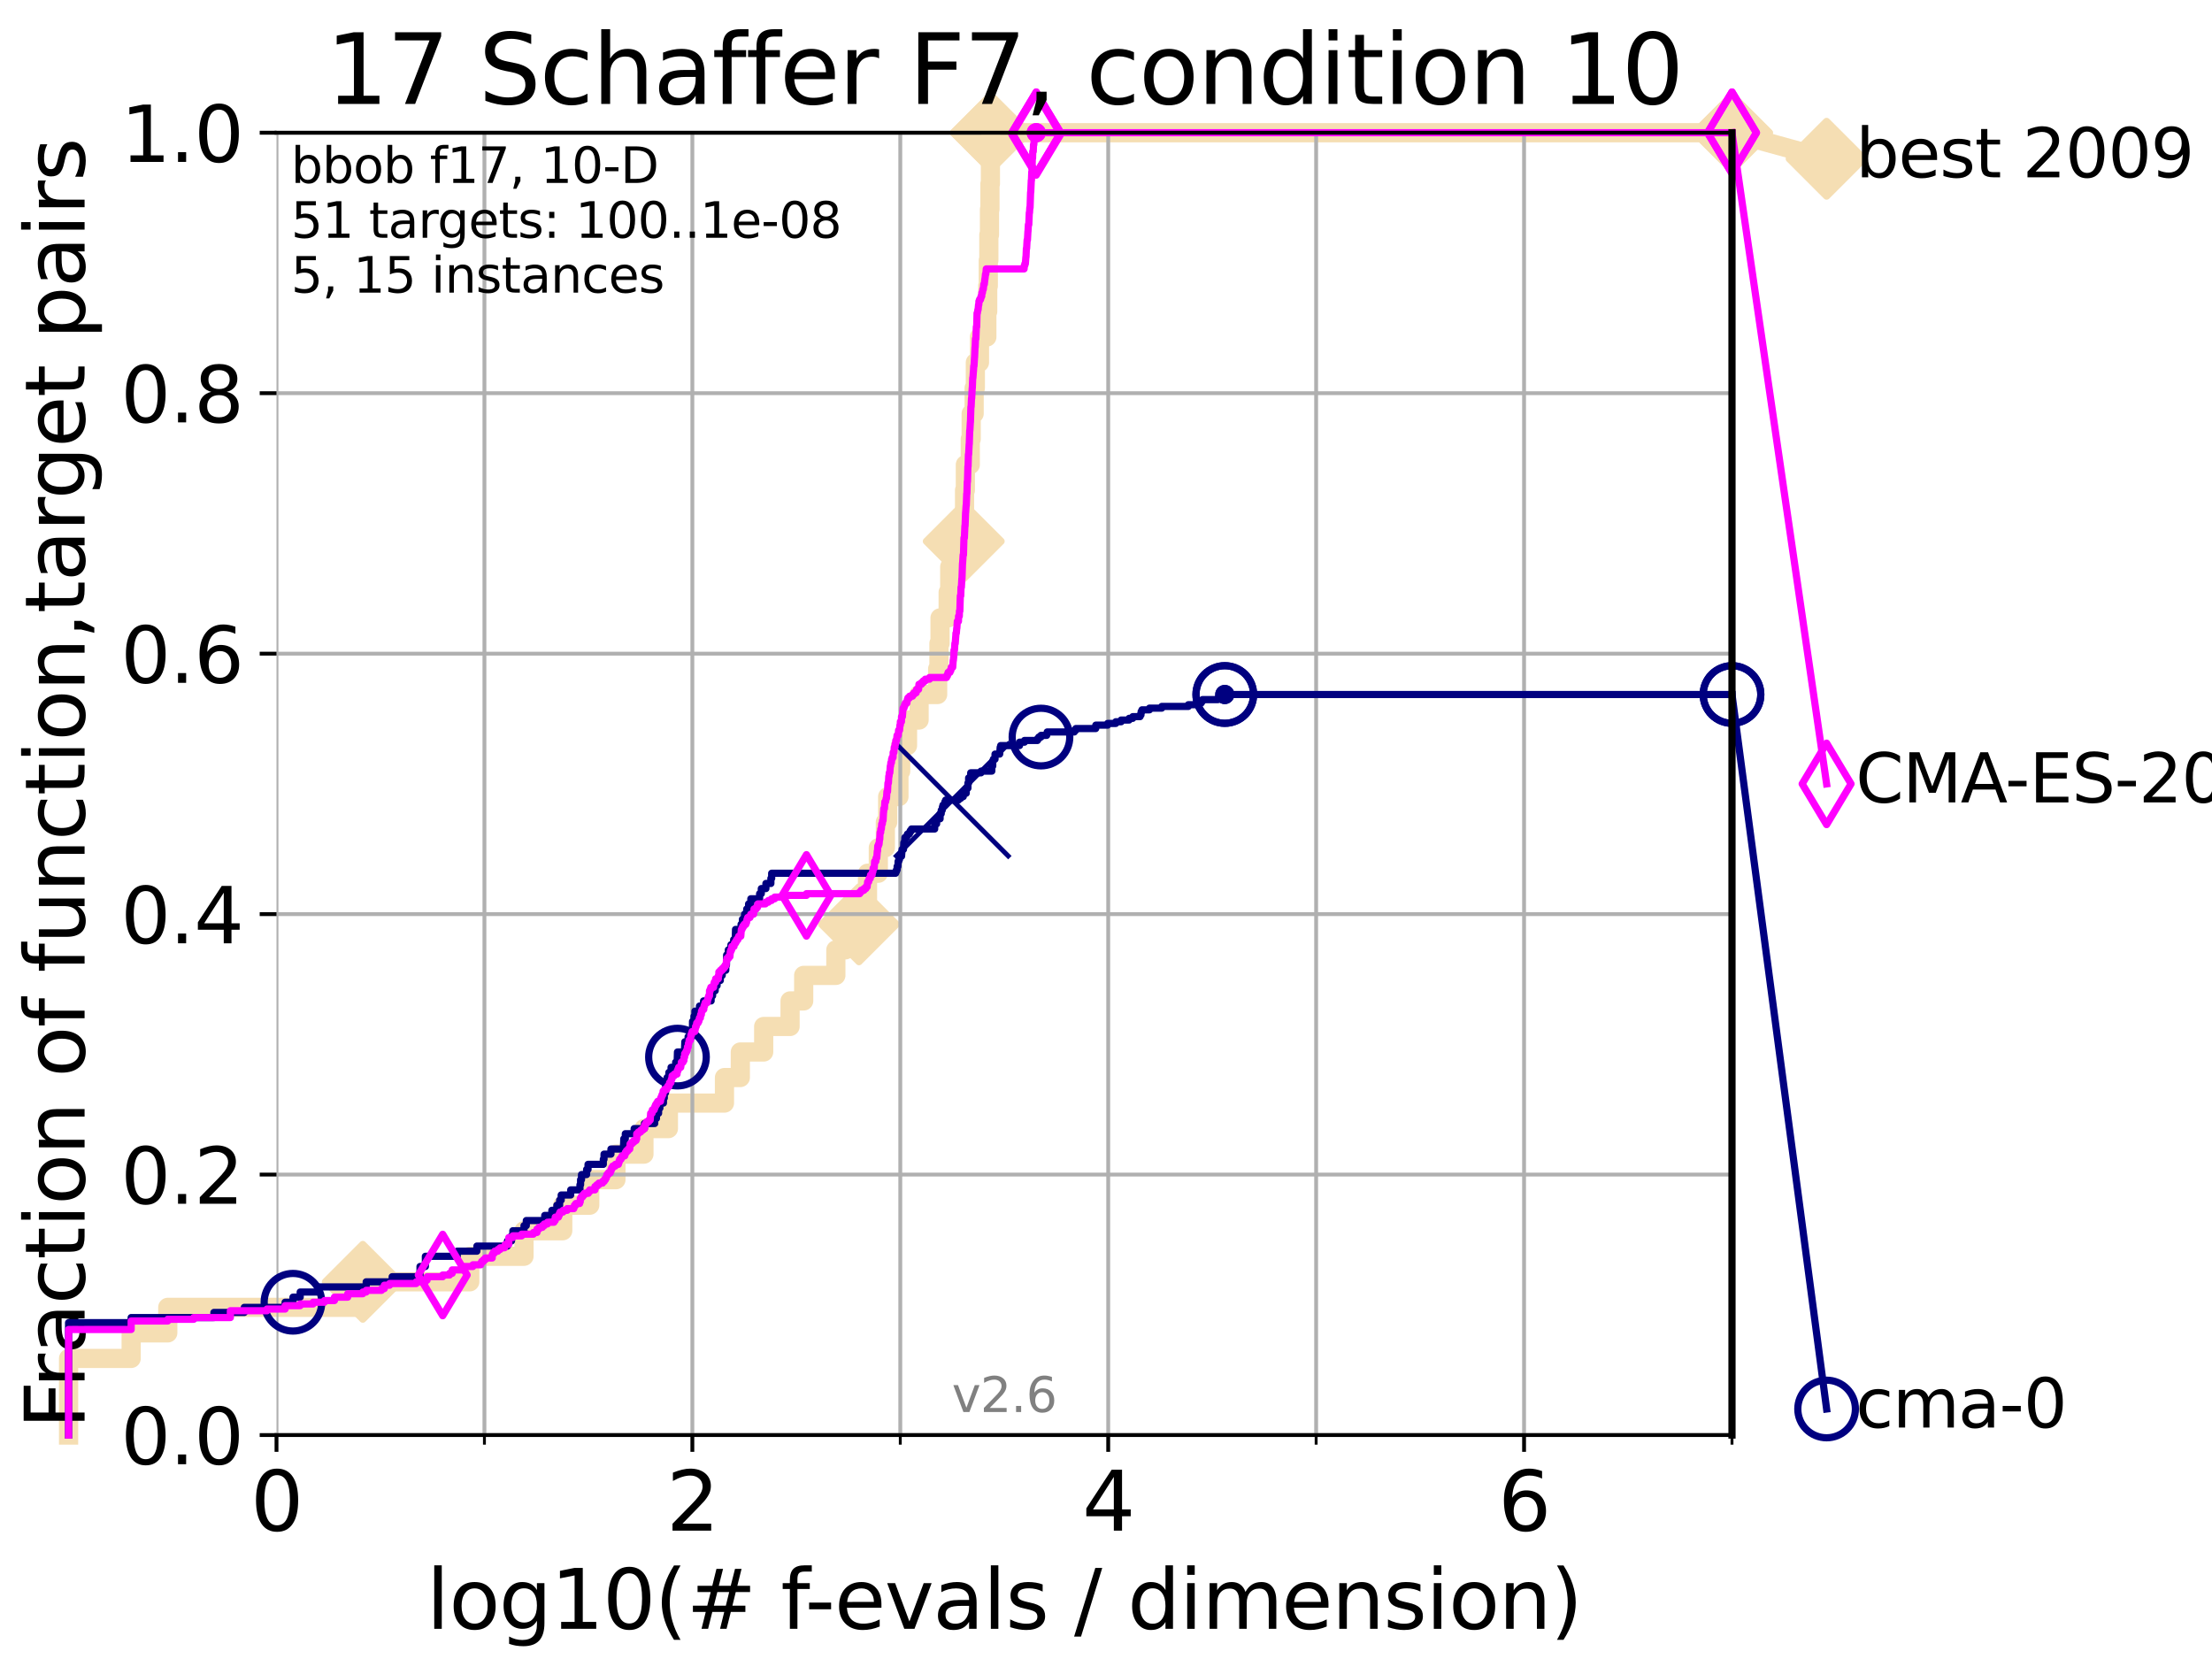 <?xml version="1.0" encoding="utf-8" standalone="no"?>
<!DOCTYPE svg PUBLIC "-//W3C//DTD SVG 1.1//EN"
  "http://www.w3.org/Graphics/SVG/1.1/DTD/svg11.dtd">
<svg xmlns:xlink="http://www.w3.org/1999/xlink" width="460.8pt" height="345.6pt" viewBox="0 0 460.8 345.6" xmlns="http://www.w3.org/2000/svg" version="1.1">
 <defs>
  <style type="text/css">*{stroke-linejoin: round; stroke-linecap: butt}</style>
 </defs>
 <g id="figure_1">
  <g id="patch_1">
   <path d="M 0 345.6 
L 460.8 345.6 
L 460.8 0 
L 0 0 
z
" style="fill: #ffffff"/>
  </g>
  <g id="axes_1">
   <g id="patch_2">
    <path d="M 57.6 298.944 
L 360.806 298.944 
L 360.806 27.648 
L 57.6 27.648 
z
" style="fill: #ffffff"/>
   </g>
   <g id="line2d_1">
    <path d="M 14.285 298.944 
L 14.285 282.985 
L 27.324 282.985 
L 27.324 277.666 
L 34.951 277.666 
L 34.951 272.346 
L 75.575 272.346 
L 75.575 267.027 
L 97.858 267.027 
L 97.858 261.707 
L 109.159 261.707 
L 109.159 256.388 
L 117.227 256.388 
L 117.227 251.068 
L 122.855 251.068 
L 122.855 245.749 
L 128.31 245.749 
L 128.31 240.429 
L 134.145 240.429 
L 134.145 235.11 
L 139.24 235.11 
L 139.24 229.79 
L 150.919 229.79 
L 150.919 224.471 
L 154.223 224.471 
L 154.223 219.151 
L 159.088 219.151 
L 159.088 213.832 
L 164.587 213.832 
L 164.587 208.512 
L 167.422 208.512 
L 167.422 203.192 
L 174.123 203.192 
L 174.123 197.873 
L 176.103 197.873 
L 176.103 192.553 
L 178.94 192.553 
L 178.94 187.234 
L 180.72 187.234 
L 180.72 181.914 
L 182.973 181.914 
L 182.973 176.595 
L 184.435 176.595 
L 184.435 171.275 
L 184.919 171.275 
L 184.919 165.956 
L 187.263 165.956 
L 187.263 160.636 
L 187.632 160.636 
L 187.632 155.317 
L 189.054 155.317 
L 189.054 149.997 
L 191.464 149.997 
L 191.464 144.678 
L 195.33 144.678 
L 195.33 139.358 
L 195.601 139.358 
L 195.601 134.039 
L 195.825 134.039 
L 195.825 128.719 
L 197.519 128.719 
L 197.519 123.4 
L 197.848 123.4 
L 197.848 118.08 
L 198.79 118.08 
L 198.79 112.76 
L 200.763 112.76 
L 200.763 107.441 
L 200.935 107.441 
L 200.935 102.121 
L 201.103 102.121 
L 201.103 96.802 
L 202.125 96.802 
L 202.125 91.482 
L 202.313 91.482 
L 202.313 86.163 
L 202.931 86.163 
L 202.931 80.843 
L 203.181 80.843 
L 203.181 75.524 
L 204.04 75.524 
L 204.04 70.204 
L 205.579 70.204 
L 205.579 64.885 
L 205.758 64.885 
L 205.758 59.565 
L 205.881 59.565 
L 205.881 54.246 
L 205.995 54.246 
L 205.995 48.926 
L 206.125 48.926 
L 206.125 43.607 
L 206.223 43.607 
L 206.223 38.287 
L 206.321 38.287 
L 206.321 32.968 
L 206.389 32.968 
L 206.389 27.648 
L 360.806 27.648 
" style="fill: none; stroke: #f5deb3; stroke-width: 4; stroke-linecap: square"/>
   </g>
   <g id="line2d_2">
    <defs>
     <path id="m5bab01b458" d="M -0 7.778 
L 7.778 0 
L 0 -7.778 
L -7.778 -0 
z
" style="stroke: #f5deb3; stroke-width: 1.5; stroke-linejoin: miter"/>
    </defs>
    <g>
     <use xlink:href="#m5bab01b458" x="75.575" y="267.027" style="fill: #f5deb3; stroke: #f5deb3; stroke-width: 1.5; stroke-linejoin: miter"/>
     <use xlink:href="#m5bab01b458" x="178.94" y="192.553" style="fill: #f5deb3; stroke: #f5deb3; stroke-width: 1.5; stroke-linejoin: miter"/>
     <use xlink:href="#m5bab01b458" x="200.763" y="112.76" style="fill: #f5deb3; stroke: #f5deb3; stroke-width: 1.5; stroke-linejoin: miter"/>
     <use xlink:href="#m5bab01b458" x="206.389" y="27.648" style="fill: #f5deb3; stroke: #f5deb3; stroke-width: 1.5; stroke-linejoin: miter"/>
     <use xlink:href="#m5bab01b458" x="206.389" y="27.648" style="fill: #f5deb3; stroke: #f5deb3; stroke-width: 1.5; stroke-linejoin: miter"/>
     <use xlink:href="#m5bab01b458" x="360.806" y="27.648" style="fill: #f5deb3; stroke: #f5deb3; stroke-width: 1.5; stroke-linejoin: miter"/>
    </g>
   </g>
   <g id="line2d_3">
    <path style="fill: none; stroke: #f5deb3; stroke-width: 4; stroke-linecap: square"/>
    <g/>
   </g>
   <g id="line2d_4">
    <path d="M 360.806 27.648 
L 380.515 33.074 
" style="fill: none; stroke: #f5deb3; stroke-width: 4; stroke-linecap: square"/>
    <g>
     <use xlink:href="#m5bab01b458" x="360.806" y="27.648" style="fill: #f5deb3; stroke: #f5deb3; stroke-width: 1.5; stroke-linejoin: miter"/>
     <use xlink:href="#m5bab01b458" x="380.515" y="33.074" style="fill: #f5deb3; stroke: #f5deb3; stroke-width: 1.5; stroke-linejoin: miter"/>
    </g>
   </g>
   <g id="matplotlib.axis_1">
    <g id="xtick_1">
     <g id="line2d_5">
      <path d="M 57.6 298.944 
L 57.6 27.648 
" clip-path="url(#pf39312894e)" style="fill: none; stroke: #b0b0b0; stroke-width: 0.8; stroke-linecap: square"/>
     </g>
     <g id="line2d_6">
      <defs>
       <path id="m344d2cae2d" d="M 0 0 
L 0 3.5 
" style="stroke: #000000; stroke-width: 0.8"/>
      </defs>
      <g>
       <use xlink:href="#m344d2cae2d" x="57.6" y="298.944" style="stroke: #000000; stroke-width: 0.8"/>
      </g>
     </g>
     <g id="text_1">
      <!-- 0 -->
      <g transform="translate(52.192 318.861)scale(0.17 -0.17)">
       <defs>
        <path id="DejaVuSans-30" d="M 2034 4250 
Q 1547 4250 1301 3770 
Q 1056 3291 1056 2328 
Q 1056 1369 1301 889 
Q 1547 409 2034 409 
Q 2525 409 2770 889 
Q 3016 1369 3016 2328 
Q 3016 3291 2770 3770 
Q 2525 4250 2034 4250 
z
M 2034 4750 
Q 2819 4750 3233 4129 
Q 3647 3509 3647 2328 
Q 3647 1150 3233 529 
Q 2819 -91 2034 -91 
Q 1250 -91 836 529 
Q 422 1150 422 2328 
Q 422 3509 836 4129 
Q 1250 4750 2034 4750 
z
" transform="scale(0.016)"/>
       </defs>
       <use xlink:href="#DejaVuSans-30"/>
      </g>
     </g>
    </g>
    <g id="xtick_2">
     <g id="line2d_7">
      <path d="M 144.23 298.944 
L 144.23 27.648 
" clip-path="url(#pf39312894e)" style="fill: none; stroke: #b0b0b0; stroke-width: 0.8; stroke-linecap: square"/>
     </g>
     <g id="line2d_8">
      <g>
       <use xlink:href="#m344d2cae2d" x="144.23" y="298.944" style="stroke: #000000; stroke-width: 0.8"/>
      </g>
     </g>
     <g id="text_2">
      <!-- 2 -->
      <g transform="translate(138.822 318.861)scale(0.17 -0.17)">
       <defs>
        <path id="DejaVuSans-32" d="M 1228 531 
L 3431 531 
L 3431 0 
L 469 0 
L 469 531 
Q 828 903 1448 1529 
Q 2069 2156 2228 2338 
Q 2531 2678 2651 2914 
Q 2772 3150 2772 3378 
Q 2772 3750 2511 3984 
Q 2250 4219 1831 4219 
Q 1534 4219 1204 4116 
Q 875 4013 500 3803 
L 500 4441 
Q 881 4594 1212 4672 
Q 1544 4750 1819 4750 
Q 2544 4750 2975 4387 
Q 3406 4025 3406 3419 
Q 3406 3131 3298 2873 
Q 3191 2616 2906 2266 
Q 2828 2175 2409 1742 
Q 1991 1309 1228 531 
z
" transform="scale(0.016)"/>
       </defs>
       <use xlink:href="#DejaVuSans-32"/>
      </g>
     </g>
    </g>
    <g id="xtick_3">
     <g id="line2d_9">
      <path d="M 230.861 298.944 
L 230.861 27.648 
" clip-path="url(#pf39312894e)" style="fill: none; stroke: #b0b0b0; stroke-width: 0.8; stroke-linecap: square"/>
     </g>
     <g id="line2d_10">
      <g>
       <use xlink:href="#m344d2cae2d" x="230.861" y="298.944" style="stroke: #000000; stroke-width: 0.8"/>
      </g>
     </g>
     <g id="text_3">
      <!-- 4 -->
      <g transform="translate(225.453 318.861)scale(0.17 -0.17)">
       <defs>
        <path id="DejaVuSans-34" d="M 2419 4116 
L 825 1625 
L 2419 1625 
L 2419 4116 
z
M 2253 4666 
L 3047 4666 
L 3047 1625 
L 3713 1625 
L 3713 1100 
L 3047 1100 
L 3047 0 
L 2419 0 
L 2419 1100 
L 313 1100 
L 313 1709 
L 2253 4666 
z
" transform="scale(0.016)"/>
       </defs>
       <use xlink:href="#DejaVuSans-34"/>
      </g>
     </g>
    </g>
    <g id="xtick_4">
     <g id="line2d_11">
      <path d="M 317.491 298.944 
L 317.491 27.648 
" clip-path="url(#pf39312894e)" style="fill: none; stroke: #b0b0b0; stroke-width: 0.8; stroke-linecap: square"/>
     </g>
     <g id="line2d_12">
      <g>
       <use xlink:href="#m344d2cae2d" x="317.491" y="298.944" style="stroke: #000000; stroke-width: 0.8"/>
      </g>
     </g>
     <g id="text_4">
      <!-- 6 -->
      <g transform="translate(312.083 318.861)scale(0.17 -0.17)">
       <defs>
        <path id="DejaVuSans-36" d="M 2113 2584 
Q 1688 2584 1439 2293 
Q 1191 2003 1191 1497 
Q 1191 994 1439 701 
Q 1688 409 2113 409 
Q 2538 409 2786 701 
Q 3034 994 3034 1497 
Q 3034 2003 2786 2293 
Q 2538 2584 2113 2584 
z
M 3366 4563 
L 3366 3988 
Q 3128 4100 2886 4159 
Q 2644 4219 2406 4219 
Q 1781 4219 1451 3797 
Q 1122 3375 1075 2522 
Q 1259 2794 1537 2939 
Q 1816 3084 2150 3084 
Q 2853 3084 3261 2657 
Q 3669 2231 3669 1497 
Q 3669 778 3244 343 
Q 2819 -91 2113 -91 
Q 1303 -91 875 529 
Q 447 1150 447 2328 
Q 447 3434 972 4092 
Q 1497 4750 2381 4750 
Q 2619 4750 2861 4703 
Q 3103 4656 3366 4563 
z
" transform="scale(0.016)"/>
       </defs>
       <use xlink:href="#DejaVuSans-36"/>
      </g>
     </g>
    </g>
    <g id="xtick_5">
     <g id="line2d_13">
      <path d="M 100.915 298.944 
L 100.915 27.648 
" clip-path="url(#pf39312894e)" style="fill: none; stroke: #b0b0b0; stroke-width: 0.8; stroke-linecap: square"/>
     </g>
     <g id="line2d_14">
      <defs>
       <path id="mccfa16fd5c" d="M 0 0 
L 0 2 
" style="stroke: #000000; stroke-width: 0.6"/>
      </defs>
      <g>
       <use xlink:href="#mccfa16fd5c" x="100.915" y="298.944" style="stroke: #000000; stroke-width: 0.6"/>
      </g>
     </g>
    </g>
    <g id="xtick_6">
     <g id="line2d_15">
      <path d="M 187.546 298.944 
L 187.546 27.648 
" clip-path="url(#pf39312894e)" style="fill: none; stroke: #b0b0b0; stroke-width: 0.8; stroke-linecap: square"/>
     </g>
     <g id="line2d_16">
      <g>
       <use xlink:href="#mccfa16fd5c" x="187.546" y="298.944" style="stroke: #000000; stroke-width: 0.6"/>
      </g>
     </g>
    </g>
    <g id="xtick_7">
     <g id="line2d_17">
      <path d="M 274.176 298.944 
L 274.176 27.648 
" clip-path="url(#pf39312894e)" style="fill: none; stroke: #b0b0b0; stroke-width: 0.8; stroke-linecap: square"/>
     </g>
     <g id="line2d_18">
      <g>
       <use xlink:href="#mccfa16fd5c" x="274.176" y="298.944" style="stroke: #000000; stroke-width: 0.6"/>
      </g>
     </g>
    </g>
    <g id="xtick_8">
     <g id="line2d_19">
      <path d="M 360.806 298.944 
L 360.806 27.648 
" clip-path="url(#pf39312894e)" style="fill: none; stroke: #b0b0b0; stroke-width: 0.8; stroke-linecap: square"/>
     </g>
     <g id="line2d_20">
      <g>
       <use xlink:href="#mccfa16fd5c" x="360.806" y="298.944" style="stroke: #000000; stroke-width: 0.6"/>
      </g>
     </g>
    </g>
    <g id="text_5">
     <!-- log10(# f-evals / dimension) -->
     <g transform="translate(88.823 339.314)scale(0.17 -0.17)">
      <defs>
       <path id="DejaVuSans-6c" d="M 603 4863 
L 1178 4863 
L 1178 0 
L 603 0 
L 603 4863 
z
" transform="scale(0.016)"/>
       <path id="DejaVuSans-6f" d="M 1959 3097 
Q 1497 3097 1228 2736 
Q 959 2375 959 1747 
Q 959 1119 1226 758 
Q 1494 397 1959 397 
Q 2419 397 2687 759 
Q 2956 1122 2956 1747 
Q 2956 2369 2687 2733 
Q 2419 3097 1959 3097 
z
M 1959 3584 
Q 2709 3584 3137 3096 
Q 3566 2609 3566 1747 
Q 3566 888 3137 398 
Q 2709 -91 1959 -91 
Q 1206 -91 779 398 
Q 353 888 353 1747 
Q 353 2609 779 3096 
Q 1206 3584 1959 3584 
z
" transform="scale(0.016)"/>
       <path id="DejaVuSans-67" d="M 2906 1791 
Q 2906 2416 2648 2759 
Q 2391 3103 1925 3103 
Q 1463 3103 1205 2759 
Q 947 2416 947 1791 
Q 947 1169 1205 825 
Q 1463 481 1925 481 
Q 2391 481 2648 825 
Q 2906 1169 2906 1791 
z
M 3481 434 
Q 3481 -459 3084 -895 
Q 2688 -1331 1869 -1331 
Q 1566 -1331 1297 -1286 
Q 1028 -1241 775 -1147 
L 775 -588 
Q 1028 -725 1275 -790 
Q 1522 -856 1778 -856 
Q 2344 -856 2625 -561 
Q 2906 -266 2906 331 
L 2906 616 
Q 2728 306 2450 153 
Q 2172 0 1784 0 
Q 1141 0 747 490 
Q 353 981 353 1791 
Q 353 2603 747 3093 
Q 1141 3584 1784 3584 
Q 2172 3584 2450 3431 
Q 2728 3278 2906 2969 
L 2906 3500 
L 3481 3500 
L 3481 434 
z
" transform="scale(0.016)"/>
       <path id="DejaVuSans-31" d="M 794 531 
L 1825 531 
L 1825 4091 
L 703 3866 
L 703 4441 
L 1819 4666 
L 2450 4666 
L 2450 531 
L 3481 531 
L 3481 0 
L 794 0 
L 794 531 
z
" transform="scale(0.016)"/>
       <path id="DejaVuSans-28" d="M 1984 4856 
Q 1566 4138 1362 3434 
Q 1159 2731 1159 2009 
Q 1159 1288 1364 580 
Q 1569 -128 1984 -844 
L 1484 -844 
Q 1016 -109 783 600 
Q 550 1309 550 2009 
Q 550 2706 781 3412 
Q 1013 4119 1484 4856 
L 1984 4856 
z
" transform="scale(0.016)"/>
       <path id="DejaVuSans-23" d="M 3272 2816 
L 2363 2816 
L 2100 1772 
L 3016 1772 
L 3272 2816 
z
M 2803 4594 
L 2478 3297 
L 3391 3297 
L 3719 4594 
L 4219 4594 
L 3897 3297 
L 4872 3297 
L 4872 2816 
L 3775 2816 
L 3519 1772 
L 4513 1772 
L 4513 1294 
L 3397 1294 
L 3072 0 
L 2572 0 
L 2894 1294 
L 1978 1294 
L 1656 0 
L 1153 0 
L 1478 1294 
L 494 1294 
L 494 1772 
L 1594 1772 
L 1856 2816 
L 850 2816 
L 850 3297 
L 1978 3297 
L 2297 4594 
L 2803 4594 
z
" transform="scale(0.016)"/>
       <path id="DejaVuSans-20" transform="scale(0.016)"/>
       <path id="DejaVuSans-66" d="M 2375 4863 
L 2375 4384 
L 1825 4384 
Q 1516 4384 1395 4259 
Q 1275 4134 1275 3809 
L 1275 3500 
L 2222 3500 
L 2222 3053 
L 1275 3053 
L 1275 0 
L 697 0 
L 697 3053 
L 147 3053 
L 147 3500 
L 697 3500 
L 697 3744 
Q 697 4328 969 4595 
Q 1241 4863 1831 4863 
L 2375 4863 
z
" transform="scale(0.016)"/>
       <path id="DejaVuSans-2d" d="M 313 2009 
L 1997 2009 
L 1997 1497 
L 313 1497 
L 313 2009 
z
" transform="scale(0.016)"/>
       <path id="DejaVuSans-65" d="M 3597 1894 
L 3597 1613 
L 953 1613 
Q 991 1019 1311 708 
Q 1631 397 2203 397 
Q 2534 397 2845 478 
Q 3156 559 3463 722 
L 3463 178 
Q 3153 47 2828 -22 
Q 2503 -91 2169 -91 
Q 1331 -91 842 396 
Q 353 884 353 1716 
Q 353 2575 817 3079 
Q 1281 3584 2069 3584 
Q 2775 3584 3186 3129 
Q 3597 2675 3597 1894 
z
M 3022 2063 
Q 3016 2534 2758 2815 
Q 2500 3097 2075 3097 
Q 1594 3097 1305 2825 
Q 1016 2553 972 2059 
L 3022 2063 
z
" transform="scale(0.016)"/>
       <path id="DejaVuSans-76" d="M 191 3500 
L 800 3500 
L 1894 563 
L 2988 3500 
L 3597 3500 
L 2284 0 
L 1503 0 
L 191 3500 
z
" transform="scale(0.016)"/>
       <path id="DejaVuSans-61" d="M 2194 1759 
Q 1497 1759 1228 1600 
Q 959 1441 959 1056 
Q 959 750 1161 570 
Q 1363 391 1709 391 
Q 2188 391 2477 730 
Q 2766 1069 2766 1631 
L 2766 1759 
L 2194 1759 
z
M 3341 1997 
L 3341 0 
L 2766 0 
L 2766 531 
Q 2569 213 2275 61 
Q 1981 -91 1556 -91 
Q 1019 -91 701 211 
Q 384 513 384 1019 
Q 384 1609 779 1909 
Q 1175 2209 1959 2209 
L 2766 2209 
L 2766 2266 
Q 2766 2663 2505 2880 
Q 2244 3097 1772 3097 
Q 1472 3097 1187 3025 
Q 903 2953 641 2809 
L 641 3341 
Q 956 3463 1253 3523 
Q 1550 3584 1831 3584 
Q 2591 3584 2966 3190 
Q 3341 2797 3341 1997 
z
" transform="scale(0.016)"/>
       <path id="DejaVuSans-73" d="M 2834 3397 
L 2834 2853 
Q 2591 2978 2328 3040 
Q 2066 3103 1784 3103 
Q 1356 3103 1142 2972 
Q 928 2841 928 2578 
Q 928 2378 1081 2264 
Q 1234 2150 1697 2047 
L 1894 2003 
Q 2506 1872 2764 1633 
Q 3022 1394 3022 966 
Q 3022 478 2636 193 
Q 2250 -91 1575 -91 
Q 1294 -91 989 -36 
Q 684 19 347 128 
L 347 722 
Q 666 556 975 473 
Q 1284 391 1588 391 
Q 1994 391 2212 530 
Q 2431 669 2431 922 
Q 2431 1156 2273 1281 
Q 2116 1406 1581 1522 
L 1381 1569 
Q 847 1681 609 1914 
Q 372 2147 372 2553 
Q 372 3047 722 3315 
Q 1072 3584 1716 3584 
Q 2034 3584 2315 3537 
Q 2597 3491 2834 3397 
z
" transform="scale(0.016)"/>
       <path id="DejaVuSans-2f" d="M 1625 4666 
L 2156 4666 
L 531 -594 
L 0 -594 
L 1625 4666 
z
" transform="scale(0.016)"/>
       <path id="DejaVuSans-64" d="M 2906 2969 
L 2906 4863 
L 3481 4863 
L 3481 0 
L 2906 0 
L 2906 525 
Q 2725 213 2448 61 
Q 2172 -91 1784 -91 
Q 1150 -91 751 415 
Q 353 922 353 1747 
Q 353 2572 751 3078 
Q 1150 3584 1784 3584 
Q 2172 3584 2448 3432 
Q 2725 3281 2906 2969 
z
M 947 1747 
Q 947 1113 1208 752 
Q 1469 391 1925 391 
Q 2381 391 2643 752 
Q 2906 1113 2906 1747 
Q 2906 2381 2643 2742 
Q 2381 3103 1925 3103 
Q 1469 3103 1208 2742 
Q 947 2381 947 1747 
z
" transform="scale(0.016)"/>
       <path id="DejaVuSans-69" d="M 603 3500 
L 1178 3500 
L 1178 0 
L 603 0 
L 603 3500 
z
M 603 4863 
L 1178 4863 
L 1178 4134 
L 603 4134 
L 603 4863 
z
" transform="scale(0.016)"/>
       <path id="DejaVuSans-6d" d="M 3328 2828 
Q 3544 3216 3844 3400 
Q 4144 3584 4550 3584 
Q 5097 3584 5394 3201 
Q 5691 2819 5691 2113 
L 5691 0 
L 5113 0 
L 5113 2094 
Q 5113 2597 4934 2840 
Q 4756 3084 4391 3084 
Q 3944 3084 3684 2787 
Q 3425 2491 3425 1978 
L 3425 0 
L 2847 0 
L 2847 2094 
Q 2847 2600 2669 2842 
Q 2491 3084 2119 3084 
Q 1678 3084 1418 2786 
Q 1159 2488 1159 1978 
L 1159 0 
L 581 0 
L 581 3500 
L 1159 3500 
L 1159 2956 
Q 1356 3278 1631 3431 
Q 1906 3584 2284 3584 
Q 2666 3584 2933 3390 
Q 3200 3197 3328 2828 
z
" transform="scale(0.016)"/>
       <path id="DejaVuSans-6e" d="M 3513 2113 
L 3513 0 
L 2938 0 
L 2938 2094 
Q 2938 2591 2744 2837 
Q 2550 3084 2163 3084 
Q 1697 3084 1428 2787 
Q 1159 2491 1159 1978 
L 1159 0 
L 581 0 
L 581 3500 
L 1159 3500 
L 1159 2956 
Q 1366 3272 1645 3428 
Q 1925 3584 2291 3584 
Q 2894 3584 3203 3211 
Q 3513 2838 3513 2113 
z
" transform="scale(0.016)"/>
       <path id="DejaVuSans-29" d="M 513 4856 
L 1013 4856 
Q 1481 4119 1714 3412 
Q 1947 2706 1947 2009 
Q 1947 1309 1714 600 
Q 1481 -109 1013 -844 
L 513 -844 
Q 928 -128 1133 580 
Q 1338 1288 1338 2009 
Q 1338 2731 1133 3434 
Q 928 4138 513 4856 
z
" transform="scale(0.016)"/>
      </defs>
      <use xlink:href="#DejaVuSans-6c"/>
      <use xlink:href="#DejaVuSans-6f" x="27.783"/>
      <use xlink:href="#DejaVuSans-67" x="88.965"/>
      <use xlink:href="#DejaVuSans-31" x="152.441"/>
      <use xlink:href="#DejaVuSans-30" x="216.064"/>
      <use xlink:href="#DejaVuSans-28" x="279.688"/>
      <use xlink:href="#DejaVuSans-23" x="318.701"/>
      <use xlink:href="#DejaVuSans-20" x="402.49"/>
      <use xlink:href="#DejaVuSans-66" x="434.277"/>
      <use xlink:href="#DejaVuSans-2d" x="463.982"/>
      <use xlink:href="#DejaVuSans-65" x="500.066"/>
      <use xlink:href="#DejaVuSans-76" x="561.59"/>
      <use xlink:href="#DejaVuSans-61" x="620.77"/>
      <use xlink:href="#DejaVuSans-6c" x="682.049"/>
      <use xlink:href="#DejaVuSans-73" x="709.832"/>
      <use xlink:href="#DejaVuSans-20" x="761.932"/>
      <use xlink:href="#DejaVuSans-2f" x="793.719"/>
      <use xlink:href="#DejaVuSans-20" x="827.41"/>
      <use xlink:href="#DejaVuSans-64" x="859.197"/>
      <use xlink:href="#DejaVuSans-69" x="922.674"/>
      <use xlink:href="#DejaVuSans-6d" x="950.457"/>
      <use xlink:href="#DejaVuSans-65" x="1047.869"/>
      <use xlink:href="#DejaVuSans-6e" x="1109.393"/>
      <use xlink:href="#DejaVuSans-73" x="1172.771"/>
      <use xlink:href="#DejaVuSans-69" x="1224.871"/>
      <use xlink:href="#DejaVuSans-6f" x="1252.654"/>
      <use xlink:href="#DejaVuSans-6e" x="1313.836"/>
      <use xlink:href="#DejaVuSans-29" x="1377.215"/>
     </g>
    </g>
   </g>
   <g id="matplotlib.axis_2">
    <g id="ytick_1">
     <g id="line2d_21">
      <path d="M 57.6 298.944 
L 360.806 298.944 
" clip-path="url(#pf39312894e)" style="fill: none; stroke: #b0b0b0; stroke-width: 0.8; stroke-linecap: square"/>
     </g>
     <g id="line2d_22">
      <defs>
       <path id="m107d68fd73" d="M 0 0 
L -3.5 0 
" style="stroke: #000000; stroke-width: 0.8"/>
      </defs>
      <g>
       <use xlink:href="#m107d68fd73" x="57.6" y="298.944" style="stroke: #000000; stroke-width: 0.8"/>
      </g>
     </g>
     <g id="text_6">
      <!-- 0.0 -->
      <g transform="translate(25.155 305.023)scale(0.16 -0.16)">
       <defs>
        <path id="DejaVuSans-2e" d="M 684 794 
L 1344 794 
L 1344 0 
L 684 0 
L 684 794 
z
" transform="scale(0.016)"/>
       </defs>
       <use xlink:href="#DejaVuSans-30"/>
       <use xlink:href="#DejaVuSans-2e" x="63.623"/>
       <use xlink:href="#DejaVuSans-30" x="95.41"/>
      </g>
     </g>
    </g>
    <g id="ytick_2">
     <g id="line2d_23">
      <path d="M 57.6 244.685 
L 360.806 244.685 
" clip-path="url(#pf39312894e)" style="fill: none; stroke: #b0b0b0; stroke-width: 0.8; stroke-linecap: square"/>
     </g>
     <g id="line2d_24">
      <g>
       <use xlink:href="#m107d68fd73" x="57.6" y="244.685" style="stroke: #000000; stroke-width: 0.8"/>
      </g>
     </g>
     <g id="text_7">
      <!-- 0.2 -->
      <g transform="translate(25.155 250.764)scale(0.16 -0.16)">
       <use xlink:href="#DejaVuSans-30"/>
       <use xlink:href="#DejaVuSans-2e" x="63.623"/>
       <use xlink:href="#DejaVuSans-32" x="95.41"/>
      </g>
     </g>
    </g>
    <g id="ytick_3">
     <g id="line2d_25">
      <path d="M 57.6 190.426 
L 360.806 190.426 
" clip-path="url(#pf39312894e)" style="fill: none; stroke: #b0b0b0; stroke-width: 0.8; stroke-linecap: square"/>
     </g>
     <g id="line2d_26">
      <g>
       <use xlink:href="#m107d68fd73" x="57.6" y="190.426" style="stroke: #000000; stroke-width: 0.8"/>
      </g>
     </g>
     <g id="text_8">
      <!-- 0.4 -->
      <g transform="translate(25.155 196.504)scale(0.16 -0.16)">
       <use xlink:href="#DejaVuSans-30"/>
       <use xlink:href="#DejaVuSans-2e" x="63.623"/>
       <use xlink:href="#DejaVuSans-34" x="95.41"/>
      </g>
     </g>
    </g>
    <g id="ytick_4">
     <g id="line2d_27">
      <path d="M 57.6 136.166 
L 360.806 136.166 
" clip-path="url(#pf39312894e)" style="fill: none; stroke: #b0b0b0; stroke-width: 0.8; stroke-linecap: square"/>
     </g>
     <g id="line2d_28">
      <g>
       <use xlink:href="#m107d68fd73" x="57.6" y="136.166" style="stroke: #000000; stroke-width: 0.8"/>
      </g>
     </g>
     <g id="text_9">
      <!-- 0.6 -->
      <g transform="translate(25.155 142.245)scale(0.16 -0.16)">
       <use xlink:href="#DejaVuSans-30"/>
       <use xlink:href="#DejaVuSans-2e" x="63.623"/>
       <use xlink:href="#DejaVuSans-36" x="95.41"/>
      </g>
     </g>
    </g>
    <g id="ytick_5">
     <g id="line2d_29">
      <path d="M 57.6 81.907 
L 360.806 81.907 
" clip-path="url(#pf39312894e)" style="fill: none; stroke: #b0b0b0; stroke-width: 0.8; stroke-linecap: square"/>
     </g>
     <g id="line2d_30">
      <g>
       <use xlink:href="#m107d68fd73" x="57.6" y="81.907" style="stroke: #000000; stroke-width: 0.8"/>
      </g>
     </g>
     <g id="text_10">
      <!-- 0.8 -->
      <g transform="translate(25.155 87.986)scale(0.16 -0.16)">
       <defs>
        <path id="DejaVuSans-38" d="M 2034 2216 
Q 1584 2216 1326 1975 
Q 1069 1734 1069 1313 
Q 1069 891 1326 650 
Q 1584 409 2034 409 
Q 2484 409 2743 651 
Q 3003 894 3003 1313 
Q 3003 1734 2745 1975 
Q 2488 2216 2034 2216 
z
M 1403 2484 
Q 997 2584 770 2862 
Q 544 3141 544 3541 
Q 544 4100 942 4425 
Q 1341 4750 2034 4750 
Q 2731 4750 3128 4425 
Q 3525 4100 3525 3541 
Q 3525 3141 3298 2862 
Q 3072 2584 2669 2484 
Q 3125 2378 3379 2068 
Q 3634 1759 3634 1313 
Q 3634 634 3220 271 
Q 2806 -91 2034 -91 
Q 1263 -91 848 271 
Q 434 634 434 1313 
Q 434 1759 690 2068 
Q 947 2378 1403 2484 
z
M 1172 3481 
Q 1172 3119 1398 2916 
Q 1625 2713 2034 2713 
Q 2441 2713 2670 2916 
Q 2900 3119 2900 3481 
Q 2900 3844 2670 4047 
Q 2441 4250 2034 4250 
Q 1625 4250 1398 4047 
Q 1172 3844 1172 3481 
z
" transform="scale(0.016)"/>
       </defs>
       <use xlink:href="#DejaVuSans-30"/>
       <use xlink:href="#DejaVuSans-2e" x="63.623"/>
       <use xlink:href="#DejaVuSans-38" x="95.41"/>
      </g>
     </g>
    </g>
    <g id="ytick_6">
     <g id="line2d_31">
      <path d="M 57.6 27.648 
L 360.806 27.648 
" clip-path="url(#pf39312894e)" style="fill: none; stroke: #b0b0b0; stroke-width: 0.8; stroke-linecap: square"/>
     </g>
     <g id="line2d_32">
      <g>
       <use xlink:href="#m107d68fd73" x="57.6" y="27.648" style="stroke: #000000; stroke-width: 0.8"/>
      </g>
     </g>
     <g id="text_11">
      <!-- 1.0 -->
      <g transform="translate(25.155 33.727)scale(0.16 -0.16)">
       <use xlink:href="#DejaVuSans-31"/>
       <use xlink:href="#DejaVuSans-2e" x="63.623"/>
       <use xlink:href="#DejaVuSans-30" x="95.41"/>
      </g>
     </g>
    </g>
    <g id="text_12">
     <!-- Fraction of function,target pairs -->
     <g transform="translate(17.62 297.681)rotate(-90)scale(0.17 -0.17)">
      <defs>
       <path id="DejaVuSans-46" d="M 628 4666 
L 3309 4666 
L 3309 4134 
L 1259 4134 
L 1259 2759 
L 3109 2759 
L 3109 2228 
L 1259 2228 
L 1259 0 
L 628 0 
L 628 4666 
z
" transform="scale(0.016)"/>
       <path id="DejaVuSans-72" d="M 2631 2963 
Q 2534 3019 2420 3045 
Q 2306 3072 2169 3072 
Q 1681 3072 1420 2755 
Q 1159 2438 1159 1844 
L 1159 0 
L 581 0 
L 581 3500 
L 1159 3500 
L 1159 2956 
Q 1341 3275 1631 3429 
Q 1922 3584 2338 3584 
Q 2397 3584 2469 3576 
Q 2541 3569 2628 3553 
L 2631 2963 
z
" transform="scale(0.016)"/>
       <path id="DejaVuSans-63" d="M 3122 3366 
L 3122 2828 
Q 2878 2963 2633 3030 
Q 2388 3097 2138 3097 
Q 1578 3097 1268 2742 
Q 959 2388 959 1747 
Q 959 1106 1268 751 
Q 1578 397 2138 397 
Q 2388 397 2633 464 
Q 2878 531 3122 666 
L 3122 134 
Q 2881 22 2623 -34 
Q 2366 -91 2075 -91 
Q 1284 -91 818 406 
Q 353 903 353 1747 
Q 353 2603 823 3093 
Q 1294 3584 2113 3584 
Q 2378 3584 2631 3529 
Q 2884 3475 3122 3366 
z
" transform="scale(0.016)"/>
       <path id="DejaVuSans-74" d="M 1172 4494 
L 1172 3500 
L 2356 3500 
L 2356 3053 
L 1172 3053 
L 1172 1153 
Q 1172 725 1289 603 
Q 1406 481 1766 481 
L 2356 481 
L 2356 0 
L 1766 0 
Q 1100 0 847 248 
Q 594 497 594 1153 
L 594 3053 
L 172 3053 
L 172 3500 
L 594 3500 
L 594 4494 
L 1172 4494 
z
" transform="scale(0.016)"/>
       <path id="DejaVuSans-75" d="M 544 1381 
L 544 3500 
L 1119 3500 
L 1119 1403 
Q 1119 906 1312 657 
Q 1506 409 1894 409 
Q 2359 409 2629 706 
Q 2900 1003 2900 1516 
L 2900 3500 
L 3475 3500 
L 3475 0 
L 2900 0 
L 2900 538 
Q 2691 219 2414 64 
Q 2138 -91 1772 -91 
Q 1169 -91 856 284 
Q 544 659 544 1381 
z
M 1991 3584 
L 1991 3584 
z
" transform="scale(0.016)"/>
       <path id="DejaVuSans-2c" d="M 750 794 
L 1409 794 
L 1409 256 
L 897 -744 
L 494 -744 
L 750 256 
L 750 794 
z
" transform="scale(0.016)"/>
       <path id="DejaVuSans-70" d="M 1159 525 
L 1159 -1331 
L 581 -1331 
L 581 3500 
L 1159 3500 
L 1159 2969 
Q 1341 3281 1617 3432 
Q 1894 3584 2278 3584 
Q 2916 3584 3314 3078 
Q 3713 2572 3713 1747 
Q 3713 922 3314 415 
Q 2916 -91 2278 -91 
Q 1894 -91 1617 61 
Q 1341 213 1159 525 
z
M 3116 1747 
Q 3116 2381 2855 2742 
Q 2594 3103 2138 3103 
Q 1681 3103 1420 2742 
Q 1159 2381 1159 1747 
Q 1159 1113 1420 752 
Q 1681 391 2138 391 
Q 2594 391 2855 752 
Q 3116 1113 3116 1747 
z
" transform="scale(0.016)"/>
      </defs>
      <use xlink:href="#DejaVuSans-46"/>
      <use xlink:href="#DejaVuSans-72" x="50.27"/>
      <use xlink:href="#DejaVuSans-61" x="91.383"/>
      <use xlink:href="#DejaVuSans-63" x="152.662"/>
      <use xlink:href="#DejaVuSans-74" x="207.643"/>
      <use xlink:href="#DejaVuSans-69" x="246.852"/>
      <use xlink:href="#DejaVuSans-6f" x="274.635"/>
      <use xlink:href="#DejaVuSans-6e" x="335.816"/>
      <use xlink:href="#DejaVuSans-20" x="399.195"/>
      <use xlink:href="#DejaVuSans-6f" x="430.982"/>
      <use xlink:href="#DejaVuSans-66" x="492.164"/>
      <use xlink:href="#DejaVuSans-20" x="527.369"/>
      <use xlink:href="#DejaVuSans-66" x="559.156"/>
      <use xlink:href="#DejaVuSans-75" x="594.361"/>
      <use xlink:href="#DejaVuSans-6e" x="657.74"/>
      <use xlink:href="#DejaVuSans-63" x="721.119"/>
      <use xlink:href="#DejaVuSans-74" x="776.1"/>
      <use xlink:href="#DejaVuSans-69" x="815.309"/>
      <use xlink:href="#DejaVuSans-6f" x="843.092"/>
      <use xlink:href="#DejaVuSans-6e" x="904.273"/>
      <use xlink:href="#DejaVuSans-2c" x="967.652"/>
      <use xlink:href="#DejaVuSans-74" x="999.439"/>
      <use xlink:href="#DejaVuSans-61" x="1038.648"/>
      <use xlink:href="#DejaVuSans-72" x="1099.928"/>
      <use xlink:href="#DejaVuSans-67" x="1139.291"/>
      <use xlink:href="#DejaVuSans-65" x="1202.768"/>
      <use xlink:href="#DejaVuSans-74" x="1264.291"/>
      <use xlink:href="#DejaVuSans-20" x="1303.5"/>
      <use xlink:href="#DejaVuSans-70" x="1335.287"/>
      <use xlink:href="#DejaVuSans-61" x="1398.764"/>
      <use xlink:href="#DejaVuSans-69" x="1460.043"/>
      <use xlink:href="#DejaVuSans-72" x="1487.826"/>
      <use xlink:href="#DejaVuSans-73" x="1528.939"/>
     </g>
    </g>
   </g>
   <g id="line2d_33">
    <defs>
     <path id="mb0fc8408cd" d="M 0 1.5 
C 0.398 1.5 0.779 1.342 1.061 1.061 
C 1.342 0.779 1.5 0.398 1.5 0 
C 1.5 -0.398 1.342 -0.779 1.061 -1.061 
C 0.779 -1.342 0.398 -1.5 0 -1.5 
C -0.398 -1.5 -0.779 -1.342 -1.061 -1.061 
C -1.342 -0.779 -1.5 -0.398 -1.5 0 
C -1.5 0.398 -1.342 0.779 -1.061 1.061 
C -0.779 1.342 -0.398 1.5 0 1.5 
z
" style="stroke: #f5deb3"/>
    </defs>
    <g>
     <use xlink:href="#mb0fc8408cd" x="206.389" y="27.648" style="fill: #f5deb3; stroke: #f5deb3"/>
     <use xlink:href="#mb0fc8408cd" x="206.389" y="27.648" style="fill: #f5deb3; stroke: #f5deb3"/>
    </g>
   </g>
   <g id="line2d_34">
    <defs>
     <path id="m6ca2efcd1e" d="M 0 1.5 
C 0.398 1.5 0.779 1.342 1.061 1.061 
C 1.342 0.779 1.5 0.398 1.5 0 
C 1.5 -0.398 1.342 -0.779 1.061 -1.061 
C 0.779 -1.342 0.398 -1.5 0 -1.5 
C -0.398 -1.5 -0.779 -1.342 -1.061 -1.061 
C -1.342 -0.779 -1.5 -0.398 -1.5 0 
C -1.5 0.398 -1.342 0.779 -1.061 1.061 
C -0.779 1.342 -0.398 1.5 0 1.5 
z
" style="stroke: #000080"/>
    </defs>
    <g>
     <use xlink:href="#m6ca2efcd1e" x="255.145" y="144.678" style="fill: #000080; stroke: #000080"/>
     <use xlink:href="#m6ca2efcd1e" x="255.145" y="144.678" style="fill: #000080; stroke: #000080"/>
    </g>
   </g>
   <g id="line2d_35">
    <path d="M 14.285 298.944 
L 14.285 275.538 
L 27.324 275.538 
L 27.324 274.474 
L 44.561 274.474 
L 44.561 273.41 
L 50.89 273.41 
L 50.89 272.346 
L 59.393 272.346 
L 59.393 271.282 
L 61.03 271.282 
L 61.03 270.219 
L 62.535 270.219 
L 62.535 269.155 
L 66.441 269.155 
L 66.441 268.091 
L 76.285 268.091 
L 76.285 267.027 
L 81.696 267.027 
L 81.696 265.963 
L 87.496 265.963 
L 87.496 263.835 
L 88.614 263.835 
L 88.614 261.707 
L 95.251 261.707 
L 95.251 260.643 
L 99.347 260.643 
L 99.347 259.579 
L 105.705 259.579 
L 105.705 258.516 
L 106.561 258.516 
L 106.561 257.452 
L 106.837 257.452 
L 106.837 256.388 
L 109.159 256.388 
L 109.159 255.324 
L 109.639 255.324 
L 109.639 254.26 
L 113.478 254.26 
L 113.478 253.196 
L 114.962 253.196 
L 114.962 252.132 
L 116.002 252.132 
L 116.002 251.068 
L 116.584 251.068 
L 116.584 250.004 
L 116.908 250.004 
L 116.908 248.94 
L 118.89 248.94 
L 118.89 247.877 
L 120.814 247.877 
L 120.814 246.813 
L 120.944 246.813 
L 120.944 245.749 
L 121.138 245.749 
L 121.138 244.685 
L 122.199 244.685 
L 122.199 243.621 
L 122.5 243.621 
L 122.5 242.557 
L 125.679 242.557 
L 125.679 241.493 
L 125.83 241.493 
L 125.83 240.429 
L 127.274 240.429 
L 127.274 239.365 
L 129.866 239.365 
L 129.947 237.237 
L 130.266 237.237 
L 130.266 236.174 
L 132.109 236.174 
L 132.109 235.11 
L 134.241 235.11 
L 134.241 234.046 
L 136.385 234.046 
L 136.385 232.982 
L 136.753 232.982 
L 136.753 231.918 
L 137.196 231.918 
L 137.196 230.854 
L 137.467 230.854 
L 137.467 229.79 
L 138.207 229.79 
L 138.207 228.726 
L 138.387 228.726 
L 138.387 227.662 
L 138.642 227.662 
L 138.668 225.534 
L 138.969 225.534 
L 138.969 224.471 
L 139.338 224.471 
L 139.338 223.407 
L 139.796 223.407 
L 139.796 222.343 
L 140.748 222.343 
L 140.748 221.279 
L 141.062 221.279 
L 141.129 219.151 
L 142.58 219.151 
L 142.662 217.023 
L 143.345 217.023 
L 143.345 215.959 
L 144.136 215.959 
L 144.136 214.895 
L 144.249 214.895 
L 144.268 212.768 
L 144.566 212.768 
L 144.566 211.704 
L 144.768 211.704 
L 144.768 210.64 
L 145.713 210.64 
L 145.713 209.576 
L 146.563 209.576 
L 146.563 208.512 
L 148.14 208.512 
L 148.14 207.448 
L 148.443 207.448 
L 148.443 206.384 
L 148.991 206.384 
L 148.991 205.32 
L 149.382 205.32 
L 149.382 204.256 
L 150.056 204.256 
L 150.056 203.192 
L 150.452 203.192 
L 150.452 202.129 
L 151.194 202.129 
L 151.194 201.065 
L 151.336 201.065 
L 151.375 198.937 
L 151.719 198.937 
L 151.719 197.873 
L 152.267 197.873 
L 152.267 196.809 
L 152.835 196.809 
L 152.835 195.745 
L 153.166 195.745 
L 153.224 193.617 
L 154.378 193.617 
L 154.378 192.553 
L 154.661 192.553 
L 154.661 191.49 
L 155.109 191.49 
L 155.109 190.426 
L 155.557 190.426 
L 155.557 189.362 
L 155.945 189.362 
L 155.945 188.298 
L 156.413 188.298 
L 156.413 187.234 
L 158.241 187.234 
L 158.241 186.17 
L 158.595 186.17 
L 158.595 185.106 
L 159.552 185.106 
L 159.552 184.042 
L 160.589 184.042 
L 160.589 182.978 
L 160.754 182.978 
L 160.754 181.914 
L 186.581 181.914 
L 186.581 181.56 
L 186.746 181.56 
L 186.746 181.205 
L 186.885 181.205 
L 186.885 180.496 
L 187.056 180.496 
L 187.089 179.432 
L 187.227 179.432 
L 187.227 179.077 
L 187.37 179.077 
L 187.383 178.368 
L 187.813 178.368 
L 187.918 176.949 
L 188.211 176.949 
L 188.285 175.531 
L 188.449 175.531 
L 188.508 174.467 
L 188.885 174.467 
L 188.885 174.112 
L 189.033 174.112 
L 189.033 173.758 
L 189.437 173.758 
L 189.437 173.403 
L 189.627 173.403 
L 189.627 173.048 
L 189.876 173.048 
L 189.876 172.694 
L 194.71 172.694 
L 194.71 171.63 
L 195.114 171.63 
L 195.114 170.566 
L 195.84 170.566 
L 195.84 169.502 
L 196.077 169.502 
L 196.077 168.793 
L 196.279 168.793 
L 196.329 168.084 
L 196.429 168.084 
L 196.429 167.729 
L 196.832 167.729 
L 196.832 167.02 
L 197.002 167.02 
L 197.002 166.665 
L 199.674 166.665 
L 199.674 166.31 
L 200.146 166.31 
L 200.146 165.956 
L 200.662 165.956 
L 200.662 165.601 
L 200.781 165.601 
L 200.781 165.246 
L 201.285 165.246 
L 201.285 164.183 
L 201.636 164.183 
L 201.636 163.119 
L 201.784 163.119 
L 201.784 162.055 
L 202.217 162.055 
L 202.217 160.991 
L 204.366 160.991 
L 204.366 160.636 
L 206.614 160.636 
L 206.614 159.572 
L 206.807 159.572 
L 206.807 158.508 
L 206.93 158.508 
L 206.93 158.154 
L 207.282 158.154 
L 207.282 157.09 
L 208.251 157.09 
L 208.355 155.671 
L 208.459 155.671 
L 208.459 155.317 
L 212.392 155.317 
L 212.392 154.607 
L 213.42 154.607 
L 213.42 154.253 
L 216.116 154.253 
L 216.116 153.898 
L 216.389 153.898 
L 216.389 153.544 
L 216.854 153.544 
L 216.854 153.189 
L 218.044 153.189 
L 218.149 152.48 
L 223.799 152.48 
L 223.799 152.125 
L 224.118 152.125 
L 224.118 151.77 
L 228.255 151.77 
L 228.274 151.061 
L 230.737 151.061 
L 230.737 150.706 
L 232.441 150.706 
L 232.441 150.352 
L 233.556 150.352 
L 233.556 149.997 
L 235.214 149.997 
L 235.214 149.643 
L 235.977 149.643 
L 235.977 149.288 
L 237.493 149.288 
L 237.493 148.933 
L 237.686 148.933 
L 237.72 148.224 
L 237.899 148.224 
L 237.899 147.869 
L 239.459 147.869 
L 239.459 147.515 
L 242.021 147.515 
L 242.021 147.16 
L 247.555 147.16 
L 247.555 146.805 
L 249.742 146.805 
L 249.742 146.451 
L 250.243 146.451 
L 250.243 146.096 
L 250.487 146.096 
L 250.487 145.742 
L 253.727 145.742 
L 253.727 145.387 
L 253.939 145.387 
L 253.939 145.032 
L 255.145 145.032 
L 255.145 144.678 
L 360.806 144.678 
L 360.806 144.678 
" style="fill: none; stroke: #000080; stroke-width: 1.5; stroke-linecap: square"/>
   </g>
   <g id="line2d_36">
    <defs>
     <path id="m449df92a42" d="M 0 6 
C 1.591 6 3.117 5.368 4.243 4.243 
C 5.368 3.117 6 1.591 6 0 
C 6 -1.591 5.368 -3.117 4.243 -4.243 
C 3.117 -5.368 1.591 -6 0 -6 
C -1.591 -6 -3.117 -5.368 -4.243 -4.243 
C -5.368 -3.117 -6 -1.591 -6 0 
C -6 1.591 -5.368 3.117 -4.243 4.243 
C -3.117 5.368 -1.591 6 0 6 
z
" style="stroke: #000080; stroke-width: 1.5"/>
    </defs>
    <g>
     <use xlink:href="#m449df92a42" x="61.03" y="271.282" style="fill-opacity: 0; stroke: #000080; stroke-width: 1.5"/>
     <use xlink:href="#m449df92a42" x="141.129" y="220.215" style="fill-opacity: 0; stroke: #000080; stroke-width: 1.5"/>
     <use xlink:href="#m449df92a42" x="216.854" y="153.544" style="fill-opacity: 0; stroke: #000080; stroke-width: 1.5"/>
     <use xlink:href="#m449df92a42" x="255.145" y="144.678" style="fill-opacity: 0; stroke: #000080; stroke-width: 1.5"/>
     <use xlink:href="#m449df92a42" x="255.145" y="144.678" style="fill-opacity: 0; stroke: #000080; stroke-width: 1.5"/>
     <use xlink:href="#m449df92a42" x="360.806" y="144.678" style="fill-opacity: 0; stroke: #000080; stroke-width: 1.5"/>
    </g>
   </g>
   <g id="line2d_37">
    <path style="fill: none; stroke: #000080; stroke-width: 1.5; stroke-linecap: square"/>
    <g/>
   </g>
   <g id="line2d_38">
    <path d="M 198.374 166.665 
" clip-path="url(#pf39312894e)" style="fill: none; stroke: #000080; stroke-width: 1.5; stroke-linecap: square"/>
    <defs>
     <path id="m265e376ecd" d="M -12 12 
L 12 -12 
M -12 -12 
L 12 12 
" style="stroke: #000080"/>
    </defs>
    <g clip-path="url(#pf39312894e)">
     <use xlink:href="#m265e376ecd" x="198.374" y="166.665" style="fill: #000080; stroke: #000080"/>
    </g>
   </g>
   <g id="line2d_39">
    <defs>
     <path id="m930268247d" d="M 0 1.5 
C 0.398 1.5 0.779 1.342 1.061 1.061 
C 1.342 0.779 1.5 0.398 1.5 0 
C 1.5 -0.398 1.342 -0.779 1.061 -1.061 
C 0.779 -1.342 0.398 -1.5 0 -1.5 
C -0.398 -1.5 -0.779 -1.342 -1.061 -1.061 
C -1.342 -0.779 -1.5 -0.398 -1.5 0 
C -1.5 0.398 -1.342 0.779 -1.061 1.061 
C -0.779 1.342 -0.398 1.5 0 1.5 
z
" style="stroke: #ff00ff"/>
    </defs>
    <g>
     <use xlink:href="#m930268247d" x="215.867" y="27.648" style="fill: #ff00ff; stroke: #ff00ff"/>
     <use xlink:href="#m930268247d" x="215.867" y="27.648" style="fill: #ff00ff; stroke: #ff00ff"/>
    </g>
   </g>
   <g id="line2d_40">
    <path d="M 14.285 298.944 
L 14.285 276.957 
L 27.324 276.957 
L 27.324 275.183 
L 34.951 275.183 
L 34.951 274.829 
L 40.363 274.829 
L 40.363 274.474 
L 47.991 274.474 
L 47.991 273.056 
L 55.618 273.056 
L 55.618 272.701 
L 59.393 272.701 
L 59.393 271.992 
L 62.535 271.992 
L 62.535 271.637 
L 65.227 271.637 
L 65.227 271.282 
L 67.582 271.282 
L 67.582 270.928 
L 69.674 270.928 
L 69.674 270.219 
L 72.432 270.219 
L 72.432 269.509 
L 75.575 269.509 
L 75.575 269.155 
L 76.285 269.155 
L 76.285 268.8 
L 79.481 268.8 
L 79.481 268.445 
L 80.06 268.445 
L 80.06 267.736 
L 81.166 267.736 
L 81.166 267.381 
L 86.712 267.381 
L 86.712 267.027 
L 88.614 267.027 
L 88.614 266.672 
L 88.972 266.672 
L 88.972 265.963 
L 92.224 265.963 
L 92.224 265.608 
L 93.66 265.608 
L 93.66 265.254 
L 94.206 265.254 
L 94.206 264.544 
L 96.481 264.544 
L 96.481 264.19 
L 96.718 264.19 
L 96.718 263.835 
L 98.51 263.835 
L 98.51 263.48 
L 100.147 263.48 
L 100.147 263.126 
L 100.342 263.126 
L 100.342 262.771 
L 100.726 262.771 
L 100.726 262.417 
L 101.102 262.417 
L 101.102 262.062 
L 102.536 262.062 
L 102.536 261.353 
L 102.708 261.353 
L 102.708 260.998 
L 103.047 260.998 
L 103.047 260.643 
L 103.707 260.643 
L 103.707 260.289 
L 104.188 260.289 
L 104.188 259.934 
L 105.113 259.934 
L 105.113 259.579 
L 105.263 259.579 
L 105.263 259.225 
L 105.995 259.225 
L 105.995 257.806 
L 106.837 257.806 
L 106.837 257.452 
L 108.668 257.452 
L 108.668 257.097 
L 111.117 257.097 
L 111.117 256.742 
L 111.868 256.742 
L 111.868 256.033 
L 112.283 256.033 
L 112.283 255.678 
L 112.989 255.678 
L 112.989 255.324 
L 113.381 255.324 
L 113.381 254.969 
L 114.048 254.969 
L 114.048 254.615 
L 115.402 254.615 
L 115.402 254.26 
L 115.662 254.26 
L 115.662 253.551 
L 116.337 253.551 
L 116.337 253.196 
L 116.502 253.196 
L 116.502 252.841 
L 116.665 252.841 
L 116.665 252.487 
L 117.306 252.487 
L 117.306 252.132 
L 118.152 252.132 
L 118.152 251.778 
L 119.53 251.778 
L 119.53 251.423 
L 119.669 251.423 
L 119.669 251.068 
L 119.945 251.068 
L 119.945 250.714 
L 120.748 250.714 
L 120.748 250.359 
L 120.879 250.359 
L 120.879 249.65 
L 121.073 249.65 
L 121.073 249.295 
L 121.393 249.295 
L 121.393 248.94 
L 121.707 248.94 
L 121.707 248.586 
L 122.559 248.586 
L 122.559 248.231 
L 122.855 248.231 
L 122.855 247.877 
L 123.936 247.877 
L 123.936 247.167 
L 124.32 247.167 
L 124.32 246.813 
L 124.748 246.813 
L 124.748 246.458 
L 125.527 246.458 
L 125.527 246.103 
L 125.88 246.103 
L 125.88 245.749 
L 126.127 245.749 
L 126.127 245.394 
L 126.323 245.394 
L 126.421 244.685 
L 126.709 244.685 
L 126.709 244.33 
L 127.134 244.33 
L 127.134 243.976 
L 127.274 243.976 
L 127.274 243.621 
L 127.412 243.621 
L 127.412 243.266 
L 127.641 243.266 
L 127.641 242.912 
L 128.178 242.912 
L 128.178 242.557 
L 128.829 242.557 
L 128.829 242.202 
L 128.957 242.202 
L 128.957 241.848 
L 129.083 241.848 
L 129.083 241.493 
L 129.376 241.493 
L 129.376 241.138 
L 129.582 241.138 
L 129.582 240.784 
L 130.147 240.784 
L 130.147 240.429 
L 130.266 240.429 
L 130.266 240.075 
L 130.502 240.075 
L 130.502 239.72 
L 130.85 239.72 
L 130.85 239.365 
L 131.191 239.365 
L 131.266 238.301 
L 131.637 238.301 
L 131.637 237.947 
L 132.037 237.947 
L 132.037 237.592 
L 132.499 237.592 
L 132.499 237.237 
L 132.639 237.237 
L 132.639 236.174 
L 132.984 236.174 
L 132.984 235.819 
L 133.457 235.819 
L 133.457 235.464 
L 133.853 235.464 
L 133.853 235.11 
L 134.273 235.11 
L 134.273 234.4 
L 134.464 234.4 
L 134.464 234.046 
L 134.684 234.046 
L 134.684 233.691 
L 135.147 233.691 
L 135.147 233.336 
L 135.449 233.336 
L 135.539 231.918 
L 135.835 231.918 
L 135.894 231.209 
L 136.271 231.209 
L 136.271 230.854 
L 136.414 230.854 
L 136.414 230.499 
L 136.556 230.499 
L 136.556 230.145 
L 136.781 230.145 
L 136.781 229.79 
L 137.003 229.79 
L 137.003 229.435 
L 137.601 229.435 
L 137.628 228.726 
L 137.788 228.726 
L 137.788 228.372 
L 137.92 228.372 
L 137.92 228.017 
L 138.103 228.017 
L 138.129 227.308 
L 138.413 227.308 
L 138.413 226.953 
L 138.894 226.953 
L 138.894 226.598 
L 139.117 226.598 
L 139.117 226.244 
L 139.387 226.244 
L 139.484 225.534 
L 139.772 225.534 
L 139.844 224.825 
L 139.962 224.825 
L 140.009 224.116 
L 140.451 224.116 
L 140.451 223.761 
L 141.04 223.761 
L 141.084 223.052 
L 141.239 223.052 
L 141.239 222.697 
L 141.371 222.697 
L 141.371 222.343 
L 141.804 222.343 
L 141.911 221.634 
L 141.932 221.634 
L 141.932 221.279 
L 142.29 221.279 
L 142.29 220.924 
L 142.477 220.924 
L 142.518 220.215 
L 142.621 220.215 
L 142.621 219.506 
L 142.845 219.506 
L 142.845 219.151 
L 143.026 219.151 
L 143.026 218.796 
L 143.166 218.796 
L 143.206 218.087 
L 143.384 218.087 
L 143.404 217.378 
L 143.502 217.378 
L 143.56 216.669 
L 143.85 216.669 
L 143.927 215.605 
L 144.06 215.605 
L 144.06 215.25 
L 144.174 215.25 
L 144.174 214.895 
L 144.75 214.895 
L 144.859 214.186 
L 144.896 214.186 
L 144.896 213.832 
L 145.04 213.832 
L 145.13 213.122 
L 145.415 213.122 
L 145.415 212.768 
L 145.591 212.768 
L 145.696 212.058 
L 145.903 212.058 
L 145.955 211.349 
L 146.109 211.349 
L 146.126 210.64 
L 146.295 210.64 
L 146.295 210.285 
L 146.613 210.285 
L 146.662 209.576 
L 146.778 209.576 
L 146.778 209.221 
L 146.892 209.221 
L 146.892 208.867 
L 147.344 208.867 
L 147.424 208.157 
L 147.503 208.157 
L 147.503 207.803 
L 147.629 207.803 
L 147.629 207.448 
L 147.801 207.448 
L 147.801 206.384 
L 147.956 206.384 
L 147.956 206.03 
L 148.079 206.03 
L 148.079 205.675 
L 148.652 205.675 
L 148.697 204.966 
L 148.786 204.966 
L 148.786 204.611 
L 149.079 204.611 
L 149.079 203.902 
L 149.637 203.902 
L 149.666 203.192 
L 149.75 203.192 
L 149.75 202.483 
L 150.07 202.483 
L 150.07 202.129 
L 150.439 202.129 
L 150.439 201.774 
L 150.787 201.774 
L 150.787 201.419 
L 151.051 201.419 
L 151.051 201.065 
L 151.272 201.065 
L 151.336 200.001 
L 151.427 200.001 
L 151.427 199.646 
L 151.757 199.646 
L 151.757 199.291 
L 152.057 199.291 
L 152.132 198.228 
L 152.255 198.228 
L 152.255 197.873 
L 152.414 197.873 
L 152.45 197.164 
L 152.907 197.164 
L 153.013 196.454 
L 153.259 196.454 
L 153.259 196.1 
L 153.456 196.1 
L 153.456 195.745 
L 153.719 195.745 
L 153.719 195.39 
L 153.877 195.39 
L 153.877 195.036 
L 154.323 195.036 
L 154.432 193.617 
L 154.585 193.617 
L 154.585 193.263 
L 154.758 193.263 
L 154.758 192.908 
L 155.014 192.908 
L 155.014 192.553 
L 155.371 192.553 
L 155.371 192.199 
L 155.516 192.199 
L 155.619 191.49 
L 155.752 191.49 
L 155.752 191.135 
L 156.235 191.135 
L 156.235 190.78 
L 156.403 190.78 
L 156.403 190.426 
L 157.004 190.426 
L 157.071 189.362 
L 157.54 189.362 
L 157.54 189.007 
L 157.816 189.007 
L 157.88 188.298 
L 159.443 188.298 
L 159.443 187.943 
L 160.07 187.943 
L 160.07 187.589 
L 160.731 187.589 
L 160.731 187.234 
L 161.384 187.234 
L 161.384 186.879 
L 163.706 186.879 
L 163.706 186.525 
L 168 186.525 
L 168 186.17 
L 179.091 186.17 
L 179.091 185.815 
L 179.398 185.815 
L 179.398 185.461 
L 179.975 185.461 
L 179.975 185.106 
L 180.379 185.106 
L 180.379 184.751 
L 180.644 184.751 
L 180.742 183.688 
L 180.962 183.688 
L 181.068 182.978 
L 181.298 182.978 
L 181.35 182.269 
L 181.674 182.269 
L 181.764 181.56 
L 181.846 181.56 
L 181.889 180.85 
L 182.114 180.85 
L 182.201 179.432 
L 182.457 179.432 
L 182.509 178.723 
L 182.648 178.723 
L 182.753 177.304 
L 182.804 177.304 
L 182.852 176.24 
L 182.992 176.24 
L 182.992 175.886 
L 183.118 175.886 
L 183.223 174.822 
L 183.273 174.822 
L 183.334 173.403 
L 183.463 173.403 
L 183.488 172.694 
L 183.6 172.694 
L 183.681 171.63 
L 183.806 171.63 
L 183.858 170.921 
L 183.961 170.921 
L 184.054 169.147 
L 184.079 169.147 
L 184.106 168.438 
L 184.243 168.438 
L 184.335 167.02 
L 184.491 167.02 
L 184.594 166.31 
L 184.678 166.31 
L 184.763 164.892 
L 184.891 164.892 
L 184.976 163.119 
L 185.072 163.119 
L 185.152 161.7 
L 185.209 161.7 
L 185.25 160.991 
L 185.364 160.991 
L 185.469 159.572 
L 185.522 159.572 
L 185.58 158.863 
L 185.705 158.863 
L 185.738 158.154 
L 185.844 158.154 
L 185.844 157.799 
L 186.04 157.799 
L 186.063 156.735 
L 186.223 156.735 
L 186.289 155.671 
L 186.454 155.671 
L 186.467 154.962 
L 186.591 154.962 
L 186.612 154.253 
L 186.764 154.253 
L 186.873 153.189 
L 187.123 153.189 
L 187.189 152.125 
L 187.395 152.125 
L 187.472 151.061 
L 187.555 151.061 
L 187.559 150.352 
L 187.787 150.352 
L 187.803 149.288 
L 187.986 149.288 
L 188.091 147.869 
L 188.125 147.869 
L 188.125 147.515 
L 188.316 147.515 
L 188.316 147.16 
L 188.445 147.16 
L 188.445 146.805 
L 188.606 146.805 
L 188.606 146.451 
L 188.931 146.451 
L 189.007 145.742 
L 189.127 145.742 
L 189.127 145.387 
L 189.475 145.387 
L 189.475 145.032 
L 190.094 145.032 
L 190.094 144.678 
L 190.375 144.678 
L 190.375 144.323 
L 190.85 144.323 
L 190.933 143.614 
L 191.359 143.614 
L 191.435 142.55 
L 191.962 142.55 
L 191.962 142.195 
L 192.331 142.195 
L 192.331 141.841 
L 192.758 141.841 
L 192.758 141.486 
L 193.644 141.486 
L 193.644 141.131 
L 197.187 141.131 
L 197.187 140.777 
L 197.381 140.777 
L 197.381 140.422 
L 197.505 140.422 
L 197.505 140.067 
L 197.891 140.067 
L 197.891 139.713 
L 198.064 139.713 
L 198.163 139.003 
L 198.466 139.003 
L 198.566 137.585 
L 198.598 137.585 
L 198.707 136.521 
L 198.717 136.521 
L 198.73 135.457 
L 198.836 135.457 
L 198.917 134.039 
L 198.992 134.039 
L 199.096 132.62 
L 199.104 132.62 
L 199.139 131.911 
L 199.221 131.911 
L 199.308 130.847 
L 199.333 130.847 
L 199.425 129.428 
L 199.667 129.428 
L 199.683 128.364 
L 199.843 128.364 
L 199.87 127.301 
L 199.954 127.301 
L 200.052 124.109 
L 200.143 124.109 
L 200.198 122.336 
L 200.272 122.336 
L 200.372 120.562 
L 200.4 120.562 
L 200.506 117.371 
L 200.526 117.371 
L 200.635 115.598 
L 200.709 115.598 
L 200.808 112.051 
L 200.901 112.051 
L 201.005 109.569 
L 201.043 109.569 
L 201.151 106.732 
L 201.167 106.732 
L 201.258 105.313 
L 201.294 105.313 
L 201.39 102.831 
L 201.424 102.831 
L 201.496 100.348 
L 201.542 100.348 
L 201.631 97.157 
L 201.67 97.157 
L 201.74 94.674 
L 201.784 94.674 
L 201.894 92.546 
L 201.914 92.546 
L 202.009 89.709 
L 202.041 89.709 
L 202.143 87.936 
L 202.16 87.936 
L 202.259 84.744 
L 202.3 84.744 
L 202.381 82.971 
L 202.42 82.971 
L 202.525 80.843 
L 202.55 80.843 
L 202.634 78.715 
L 202.674 78.715 
L 202.778 77.297 
L 202.79 77.297 
L 202.848 76.233 
L 202.903 76.233 
L 203.008 74.46 
L 203.021 74.46 
L 203.111 72.332 
L 203.144 72.332 
L 203.207 70.559 
L 203.298 70.559 
L 203.391 68.076 
L 203.462 68.076 
L 203.536 65.239 
L 203.599 65.239 
L 203.704 64.53 
L 203.756 64.53 
L 203.85 63.466 
L 203.908 63.466 
L 203.926 62.757 
L 204.053 62.757 
L 204.053 62.402 
L 204.263 62.402 
L 204.263 62.048 
L 204.375 62.048 
L 204.375 61.693 
L 204.522 61.693 
L 204.537 60.984 
L 204.656 60.984 
L 204.733 60.274 
L 204.841 60.274 
L 204.943 59.211 
L 205.052 59.211 
L 205.16 58.147 
L 205.187 58.147 
L 205.297 57.083 
L 205.371 57.083 
L 205.457 56.019 
L 213.338 56.019 
L 213.378 55.31 
L 213.49 55.31 
L 213.49 54.955 
L 213.603 54.955 
L 213.71 53.536 
L 213.736 53.536 
L 213.815 51.763 
L 213.863 51.763 
L 213.967 49.99 
L 214.036 49.99 
L 214.133 48.217 
L 214.15 48.217 
L 214.232 46.798 
L 214.316 46.798 
L 214.422 44.316 
L 214.466 44.316 
L 214.529 43.252 
L 214.582 43.252 
L 214.689 40.06 
L 214.723 40.06 
L 214.833 37.578 
L 214.869 37.578 
L 214.934 35.805 
L 214.981 35.805 
L 215.052 32.968 
L 215.103 32.968 
L 215.14 31.549 
L 215.247 31.549 
L 215.295 30.13 
L 215.364 30.13 
L 215.449 29.067 
L 215.49 29.067 
L 215.49 28.712 
L 215.634 28.712 
L 215.708 28.003 
L 215.867 28.003 
L 215.867 27.648 
L 360.806 27.648 
L 360.806 27.648 
" style="fill: none; stroke: #ff00ff; stroke-width: 1.5; stroke-linecap: square"/>
   </g>
   <g id="line2d_41">
    <defs>
     <path id="m7b1304a9d1" d="M -0 8.485 
L 5.091 0 
L 0 -8.485 
L -5.091 -0 
z
" style="stroke: #ff00ff; stroke-width: 1.5; stroke-linejoin: miter"/>
    </defs>
    <g>
     <use xlink:href="#m7b1304a9d1" x="92.224" y="265.608" style="fill-opacity: 0; stroke: #ff00ff; stroke-width: 1.5; stroke-linejoin: miter"/>
     <use xlink:href="#m7b1304a9d1" x="168" y="186.525" style="fill-opacity: 0; stroke: #ff00ff; stroke-width: 1.5; stroke-linejoin: miter"/>
     <use xlink:href="#m7b1304a9d1" x="215.867" y="28.003" style="fill-opacity: 0; stroke: #ff00ff; stroke-width: 1.5; stroke-linejoin: miter"/>
     <use xlink:href="#m7b1304a9d1" x="215.867" y="27.648" style="fill-opacity: 0; stroke: #ff00ff; stroke-width: 1.5; stroke-linejoin: miter"/>
     <use xlink:href="#m7b1304a9d1" x="215.867" y="27.648" style="fill-opacity: 0; stroke: #ff00ff; stroke-width: 1.5; stroke-linejoin: miter"/>
     <use xlink:href="#m7b1304a9d1" x="360.806" y="27.648" style="fill-opacity: 0; stroke: #ff00ff; stroke-width: 1.5; stroke-linejoin: miter"/>
    </g>
   </g>
   <g id="line2d_42">
    <path style="fill: none; stroke: #ff00ff; stroke-width: 1.5; stroke-linecap: square"/>
    <g/>
   </g>
   <g id="line2d_43">
    <path d="M 360.806 144.678 
L 380.515 293.518 
" style="fill: none; stroke: #000080; stroke-width: 1.5; stroke-linecap: square"/>
    <g>
     <use xlink:href="#m449df92a42" x="360.806" y="144.678" style="fill-opacity: 0; stroke: #000080; stroke-width: 1.5"/>
     <use xlink:href="#m449df92a42" x="380.515" y="293.518" style="fill-opacity: 0; stroke: #000080; stroke-width: 1.5"/>
    </g>
   </g>
   <g id="line2d_44">
    <path d="M 360.806 27.648 
L 380.515 163.296 
" style="fill: none; stroke: #ff00ff; stroke-width: 1.5; stroke-linecap: square"/>
    <g>
     <use xlink:href="#m7b1304a9d1" x="360.806" y="27.648" style="fill-opacity: 0; stroke: #ff00ff; stroke-width: 1.5; stroke-linejoin: miter"/>
     <use xlink:href="#m7b1304a9d1" x="380.515" y="163.296" style="fill-opacity: 0; stroke: #ff00ff; stroke-width: 1.5; stroke-linejoin: miter"/>
    </g>
   </g>
   <g id="line2d_45">
    <path d="M 360.806 298.944 
L 360.806 27.648 
" style="fill: none; stroke: #000000; stroke-width: 1.5; stroke-linecap: square"/>
   </g>
   <g id="patch_3">
    <path d="M 57.6 298.944 
L 360.806 298.944 
" style="fill: none; stroke: #000000; stroke-width: 0.8; stroke-linejoin: miter; stroke-linecap: square"/>
   </g>
   <g id="patch_4">
    <path d="M 57.6 27.648 
L 360.806 27.648 
" style="fill: none; stroke: #000000; stroke-width: 0.8; stroke-linejoin: miter; stroke-linecap: square"/>
   </g>
   <g id="text_13">
    <!-- cma-0 -->
    <g transform="translate(386.579 297.381)scale(0.14 -0.14)">
     <use xlink:href="#DejaVuSans-63"/>
     <use xlink:href="#DejaVuSans-6d" x="54.98"/>
     <use xlink:href="#DejaVuSans-61" x="152.393"/>
     <use xlink:href="#DejaVuSans-2d" x="213.672"/>
     <use xlink:href="#DejaVuSans-30" x="249.756"/>
    </g>
   </g>
   <g id="text_14">
    <!-- CMA-ES-20 -->
    <g transform="translate(386.579 167.159)scale(0.14 -0.14)">
     <defs>
      <path id="DejaVuSans-43" d="M 4122 4306 
L 4122 3641 
Q 3803 3938 3442 4084 
Q 3081 4231 2675 4231 
Q 1875 4231 1450 3742 
Q 1025 3253 1025 2328 
Q 1025 1406 1450 917 
Q 1875 428 2675 428 
Q 3081 428 3442 575 
Q 3803 722 4122 1019 
L 4122 359 
Q 3791 134 3420 21 
Q 3050 -91 2638 -91 
Q 1578 -91 968 557 
Q 359 1206 359 2328 
Q 359 3453 968 4101 
Q 1578 4750 2638 4750 
Q 3056 4750 3426 4639 
Q 3797 4528 4122 4306 
z
" transform="scale(0.016)"/>
      <path id="DejaVuSans-4d" d="M 628 4666 
L 1569 4666 
L 2759 1491 
L 3956 4666 
L 4897 4666 
L 4897 0 
L 4281 0 
L 4281 4097 
L 3078 897 
L 2444 897 
L 1241 4097 
L 1241 0 
L 628 0 
L 628 4666 
z
" transform="scale(0.016)"/>
      <path id="DejaVuSans-41" d="M 2188 4044 
L 1331 1722 
L 3047 1722 
L 2188 4044 
z
M 1831 4666 
L 2547 4666 
L 4325 0 
L 3669 0 
L 3244 1197 
L 1141 1197 
L 716 0 
L 50 0 
L 1831 4666 
z
" transform="scale(0.016)"/>
      <path id="DejaVuSans-45" d="M 628 4666 
L 3578 4666 
L 3578 4134 
L 1259 4134 
L 1259 2753 
L 3481 2753 
L 3481 2222 
L 1259 2222 
L 1259 531 
L 3634 531 
L 3634 0 
L 628 0 
L 628 4666 
z
" transform="scale(0.016)"/>
      <path id="DejaVuSans-53" d="M 3425 4513 
L 3425 3897 
Q 3066 4069 2747 4153 
Q 2428 4238 2131 4238 
Q 1616 4238 1336 4038 
Q 1056 3838 1056 3469 
Q 1056 3159 1242 3001 
Q 1428 2844 1947 2747 
L 2328 2669 
Q 3034 2534 3370 2195 
Q 3706 1856 3706 1288 
Q 3706 609 3251 259 
Q 2797 -91 1919 -91 
Q 1588 -91 1214 -16 
Q 841 59 441 206 
L 441 856 
Q 825 641 1194 531 
Q 1563 422 1919 422 
Q 2459 422 2753 634 
Q 3047 847 3047 1241 
Q 3047 1584 2836 1778 
Q 2625 1972 2144 2069 
L 1759 2144 
Q 1053 2284 737 2584 
Q 422 2884 422 3419 
Q 422 4038 858 4394 
Q 1294 4750 2059 4750 
Q 2388 4750 2728 4690 
Q 3069 4631 3425 4513 
z
" transform="scale(0.016)"/>
     </defs>
     <use xlink:href="#DejaVuSans-43"/>
     <use xlink:href="#DejaVuSans-4d" x="69.824"/>
     <use xlink:href="#DejaVuSans-41" x="156.104"/>
     <use xlink:href="#DejaVuSans-2d" x="222.262"/>
     <use xlink:href="#DejaVuSans-45" x="258.346"/>
     <use xlink:href="#DejaVuSans-53" x="321.529"/>
     <use xlink:href="#DejaVuSans-2d" x="385.006"/>
     <use xlink:href="#DejaVuSans-32" x="421.09"/>
     <use xlink:href="#DejaVuSans-30" x="484.713"/>
    </g>
   </g>
   <g id="text_15">
    <!-- best 2009 -->
    <g transform="translate(386.579 36.937)scale(0.14 -0.14)">
     <defs>
      <path id="DejaVuSans-62" d="M 3116 1747 
Q 3116 2381 2855 2742 
Q 2594 3103 2138 3103 
Q 1681 3103 1420 2742 
Q 1159 2381 1159 1747 
Q 1159 1113 1420 752 
Q 1681 391 2138 391 
Q 2594 391 2855 752 
Q 3116 1113 3116 1747 
z
M 1159 2969 
Q 1341 3281 1617 3432 
Q 1894 3584 2278 3584 
Q 2916 3584 3314 3078 
Q 3713 2572 3713 1747 
Q 3713 922 3314 415 
Q 2916 -91 2278 -91 
Q 1894 -91 1617 61 
Q 1341 213 1159 525 
L 1159 0 
L 581 0 
L 581 4863 
L 1159 4863 
L 1159 2969 
z
" transform="scale(0.016)"/>
      <path id="DejaVuSans-39" d="M 703 97 
L 703 672 
Q 941 559 1184 500 
Q 1428 441 1663 441 
Q 2288 441 2617 861 
Q 2947 1281 2994 2138 
Q 2813 1869 2534 1725 
Q 2256 1581 1919 1581 
Q 1219 1581 811 2004 
Q 403 2428 403 3163 
Q 403 3881 828 4315 
Q 1253 4750 1959 4750 
Q 2769 4750 3195 4129 
Q 3622 3509 3622 2328 
Q 3622 1225 3098 567 
Q 2575 -91 1691 -91 
Q 1453 -91 1209 -44 
Q 966 3 703 97 
z
M 1959 2075 
Q 2384 2075 2632 2365 
Q 2881 2656 2881 3163 
Q 2881 3666 2632 3958 
Q 2384 4250 1959 4250 
Q 1534 4250 1286 3958 
Q 1038 3666 1038 3163 
Q 1038 2656 1286 2365 
Q 1534 2075 1959 2075 
z
" transform="scale(0.016)"/>
     </defs>
     <use xlink:href="#DejaVuSans-62"/>
     <use xlink:href="#DejaVuSans-65" x="63.477"/>
     <use xlink:href="#DejaVuSans-73" x="125"/>
     <use xlink:href="#DejaVuSans-74" x="177.1"/>
     <use xlink:href="#DejaVuSans-20" x="216.309"/>
     <use xlink:href="#DejaVuSans-32" x="248.096"/>
     <use xlink:href="#DejaVuSans-30" x="311.719"/>
     <use xlink:href="#DejaVuSans-30" x="375.342"/>
     <use xlink:href="#DejaVuSans-39" x="438.965"/>
    </g>
   </g>
   <g id="text_16">
    <!-- bbob f17, 10-D -->
    <g transform="translate(60.632 38.111)scale(0.102 -0.102)">
     <defs>
      <path id="DejaVuSans-37" d="M 525 4666 
L 3525 4666 
L 3525 4397 
L 1831 0 
L 1172 0 
L 2766 4134 
L 525 4134 
L 525 4666 
z
" transform="scale(0.016)"/>
      <path id="DejaVuSans-44" d="M 1259 4147 
L 1259 519 
L 2022 519 
Q 2988 519 3436 956 
Q 3884 1394 3884 2338 
Q 3884 3275 3436 3711 
Q 2988 4147 2022 4147 
L 1259 4147 
z
M 628 4666 
L 1925 4666 
Q 3281 4666 3915 4102 
Q 4550 3538 4550 2338 
Q 4550 1131 3912 565 
Q 3275 0 1925 0 
L 628 0 
L 628 4666 
z
" transform="scale(0.016)"/>
     </defs>
     <use xlink:href="#DejaVuSans-62"/>
     <use xlink:href="#DejaVuSans-62" x="63.477"/>
     <use xlink:href="#DejaVuSans-6f" x="126.953"/>
     <use xlink:href="#DejaVuSans-62" x="188.135"/>
     <use xlink:href="#DejaVuSans-20" x="251.611"/>
     <use xlink:href="#DejaVuSans-66" x="283.398"/>
     <use xlink:href="#DejaVuSans-31" x="318.604"/>
     <use xlink:href="#DejaVuSans-37" x="382.227"/>
     <use xlink:href="#DejaVuSans-2c" x="445.85"/>
     <use xlink:href="#DejaVuSans-20" x="477.637"/>
     <use xlink:href="#DejaVuSans-31" x="509.424"/>
     <use xlink:href="#DejaVuSans-30" x="573.047"/>
     <use xlink:href="#DejaVuSans-2d" x="636.67"/>
     <use xlink:href="#DejaVuSans-44" x="672.754"/>
    </g>
    <!-- 51 targets: 100..1e-08 -->
    <g transform="translate(60.632 49.533)scale(0.102 -0.102)">
     <defs>
      <path id="DejaVuSans-35" d="M 691 4666 
L 3169 4666 
L 3169 4134 
L 1269 4134 
L 1269 2991 
Q 1406 3038 1543 3061 
Q 1681 3084 1819 3084 
Q 2600 3084 3056 2656 
Q 3513 2228 3513 1497 
Q 3513 744 3044 326 
Q 2575 -91 1722 -91 
Q 1428 -91 1123 -41 
Q 819 9 494 109 
L 494 744 
Q 775 591 1075 516 
Q 1375 441 1709 441 
Q 2250 441 2565 725 
Q 2881 1009 2881 1497 
Q 2881 1984 2565 2268 
Q 2250 2553 1709 2553 
Q 1456 2553 1204 2497 
Q 953 2441 691 2322 
L 691 4666 
z
" transform="scale(0.016)"/>
      <path id="DejaVuSans-3a" d="M 750 794 
L 1409 794 
L 1409 0 
L 750 0 
L 750 794 
z
M 750 3309 
L 1409 3309 
L 1409 2516 
L 750 2516 
L 750 3309 
z
" transform="scale(0.016)"/>
     </defs>
     <use xlink:href="#DejaVuSans-35"/>
     <use xlink:href="#DejaVuSans-31" x="63.623"/>
     <use xlink:href="#DejaVuSans-20" x="127.246"/>
     <use xlink:href="#DejaVuSans-74" x="159.033"/>
     <use xlink:href="#DejaVuSans-61" x="198.242"/>
     <use xlink:href="#DejaVuSans-72" x="259.521"/>
     <use xlink:href="#DejaVuSans-67" x="298.885"/>
     <use xlink:href="#DejaVuSans-65" x="362.361"/>
     <use xlink:href="#DejaVuSans-74" x="423.885"/>
     <use xlink:href="#DejaVuSans-73" x="463.094"/>
     <use xlink:href="#DejaVuSans-3a" x="515.193"/>
     <use xlink:href="#DejaVuSans-20" x="548.885"/>
     <use xlink:href="#DejaVuSans-31" x="580.672"/>
     <use xlink:href="#DejaVuSans-30" x="644.295"/>
     <use xlink:href="#DejaVuSans-30" x="707.918"/>
     <use xlink:href="#DejaVuSans-2e" x="771.541"/>
     <use xlink:href="#DejaVuSans-2e" x="803.328"/>
     <use xlink:href="#DejaVuSans-31" x="835.115"/>
     <use xlink:href="#DejaVuSans-65" x="898.738"/>
     <use xlink:href="#DejaVuSans-2d" x="960.262"/>
     <use xlink:href="#DejaVuSans-30" x="996.346"/>
     <use xlink:href="#DejaVuSans-38" x="1059.969"/>
    </g>
    <!-- 5, 15 instances -->
    <g transform="translate(60.632 60.955)scale(0.102 -0.102)">
     <use xlink:href="#DejaVuSans-35"/>
     <use xlink:href="#DejaVuSans-2c" x="63.623"/>
     <use xlink:href="#DejaVuSans-20" x="95.41"/>
     <use xlink:href="#DejaVuSans-31" x="127.197"/>
     <use xlink:href="#DejaVuSans-35" x="190.82"/>
     <use xlink:href="#DejaVuSans-20" x="254.443"/>
     <use xlink:href="#DejaVuSans-69" x="286.23"/>
     <use xlink:href="#DejaVuSans-6e" x="314.014"/>
     <use xlink:href="#DejaVuSans-73" x="377.393"/>
     <use xlink:href="#DejaVuSans-74" x="429.492"/>
     <use xlink:href="#DejaVuSans-61" x="468.701"/>
     <use xlink:href="#DejaVuSans-6e" x="529.98"/>
     <use xlink:href="#DejaVuSans-63" x="593.359"/>
     <use xlink:href="#DejaVuSans-65" x="648.34"/>
     <use xlink:href="#DejaVuSans-73" x="709.863"/>
    </g>
   </g>
   <g id="text_17">
    <!-- v2.6 -->
    <g style="fill: #808080" transform="translate(198.292 294.151)scale(0.1 -0.1)">
     <use xlink:href="#DejaVuSans-76"/>
     <use xlink:href="#DejaVuSans-32" x="59.18"/>
     <use xlink:href="#DejaVuSans-2e" x="122.803"/>
     <use xlink:href="#DejaVuSans-36" x="154.59"/>
    </g>
   </g>
   <g id="text_18">
    <!-- 17 Schaffer F7, condition 10 -->
    <g transform="translate(67.895 21.648)scale(0.2 -0.2)">
     <defs>
      <path id="DejaVuSans-68" d="M 3513 2113 
L 3513 0 
L 2938 0 
L 2938 2094 
Q 2938 2591 2744 2837 
Q 2550 3084 2163 3084 
Q 1697 3084 1428 2787 
Q 1159 2491 1159 1978 
L 1159 0 
L 581 0 
L 581 4863 
L 1159 4863 
L 1159 2956 
Q 1366 3272 1645 3428 
Q 1925 3584 2291 3584 
Q 2894 3584 3203 3211 
Q 3513 2838 3513 2113 
z
" transform="scale(0.016)"/>
     </defs>
     <use xlink:href="#DejaVuSans-31"/>
     <use xlink:href="#DejaVuSans-37" x="63.623"/>
     <use xlink:href="#DejaVuSans-20" x="127.246"/>
     <use xlink:href="#DejaVuSans-53" x="159.033"/>
     <use xlink:href="#DejaVuSans-63" x="222.51"/>
     <use xlink:href="#DejaVuSans-68" x="277.49"/>
     <use xlink:href="#DejaVuSans-61" x="340.869"/>
     <use xlink:href="#DejaVuSans-66" x="402.148"/>
     <use xlink:href="#DejaVuSans-66" x="437.354"/>
     <use xlink:href="#DejaVuSans-65" x="472.559"/>
     <use xlink:href="#DejaVuSans-72" x="534.082"/>
     <use xlink:href="#DejaVuSans-20" x="575.195"/>
     <use xlink:href="#DejaVuSans-46" x="606.982"/>
     <use xlink:href="#DejaVuSans-37" x="664.502"/>
     <use xlink:href="#DejaVuSans-2c" x="728.125"/>
     <use xlink:href="#DejaVuSans-20" x="759.912"/>
     <use xlink:href="#DejaVuSans-63" x="791.699"/>
     <use xlink:href="#DejaVuSans-6f" x="846.68"/>
     <use xlink:href="#DejaVuSans-6e" x="907.861"/>
     <use xlink:href="#DejaVuSans-64" x="971.24"/>
     <use xlink:href="#DejaVuSans-69" x="1034.717"/>
     <use xlink:href="#DejaVuSans-74" x="1062.5"/>
     <use xlink:href="#DejaVuSans-69" x="1101.709"/>
     <use xlink:href="#DejaVuSans-6f" x="1129.492"/>
     <use xlink:href="#DejaVuSans-6e" x="1190.674"/>
     <use xlink:href="#DejaVuSans-20" x="1254.053"/>
     <use xlink:href="#DejaVuSans-31" x="1285.84"/>
     <use xlink:href="#DejaVuSans-30" x="1349.463"/>
    </g>
   </g>
  </g>
 </g>
 <defs>
  <clipPath id="pf39312894e">
   <rect x="57.6" y="27.648" width="303.206" height="271.296"/>
  </clipPath>
 </defs>
</svg>
